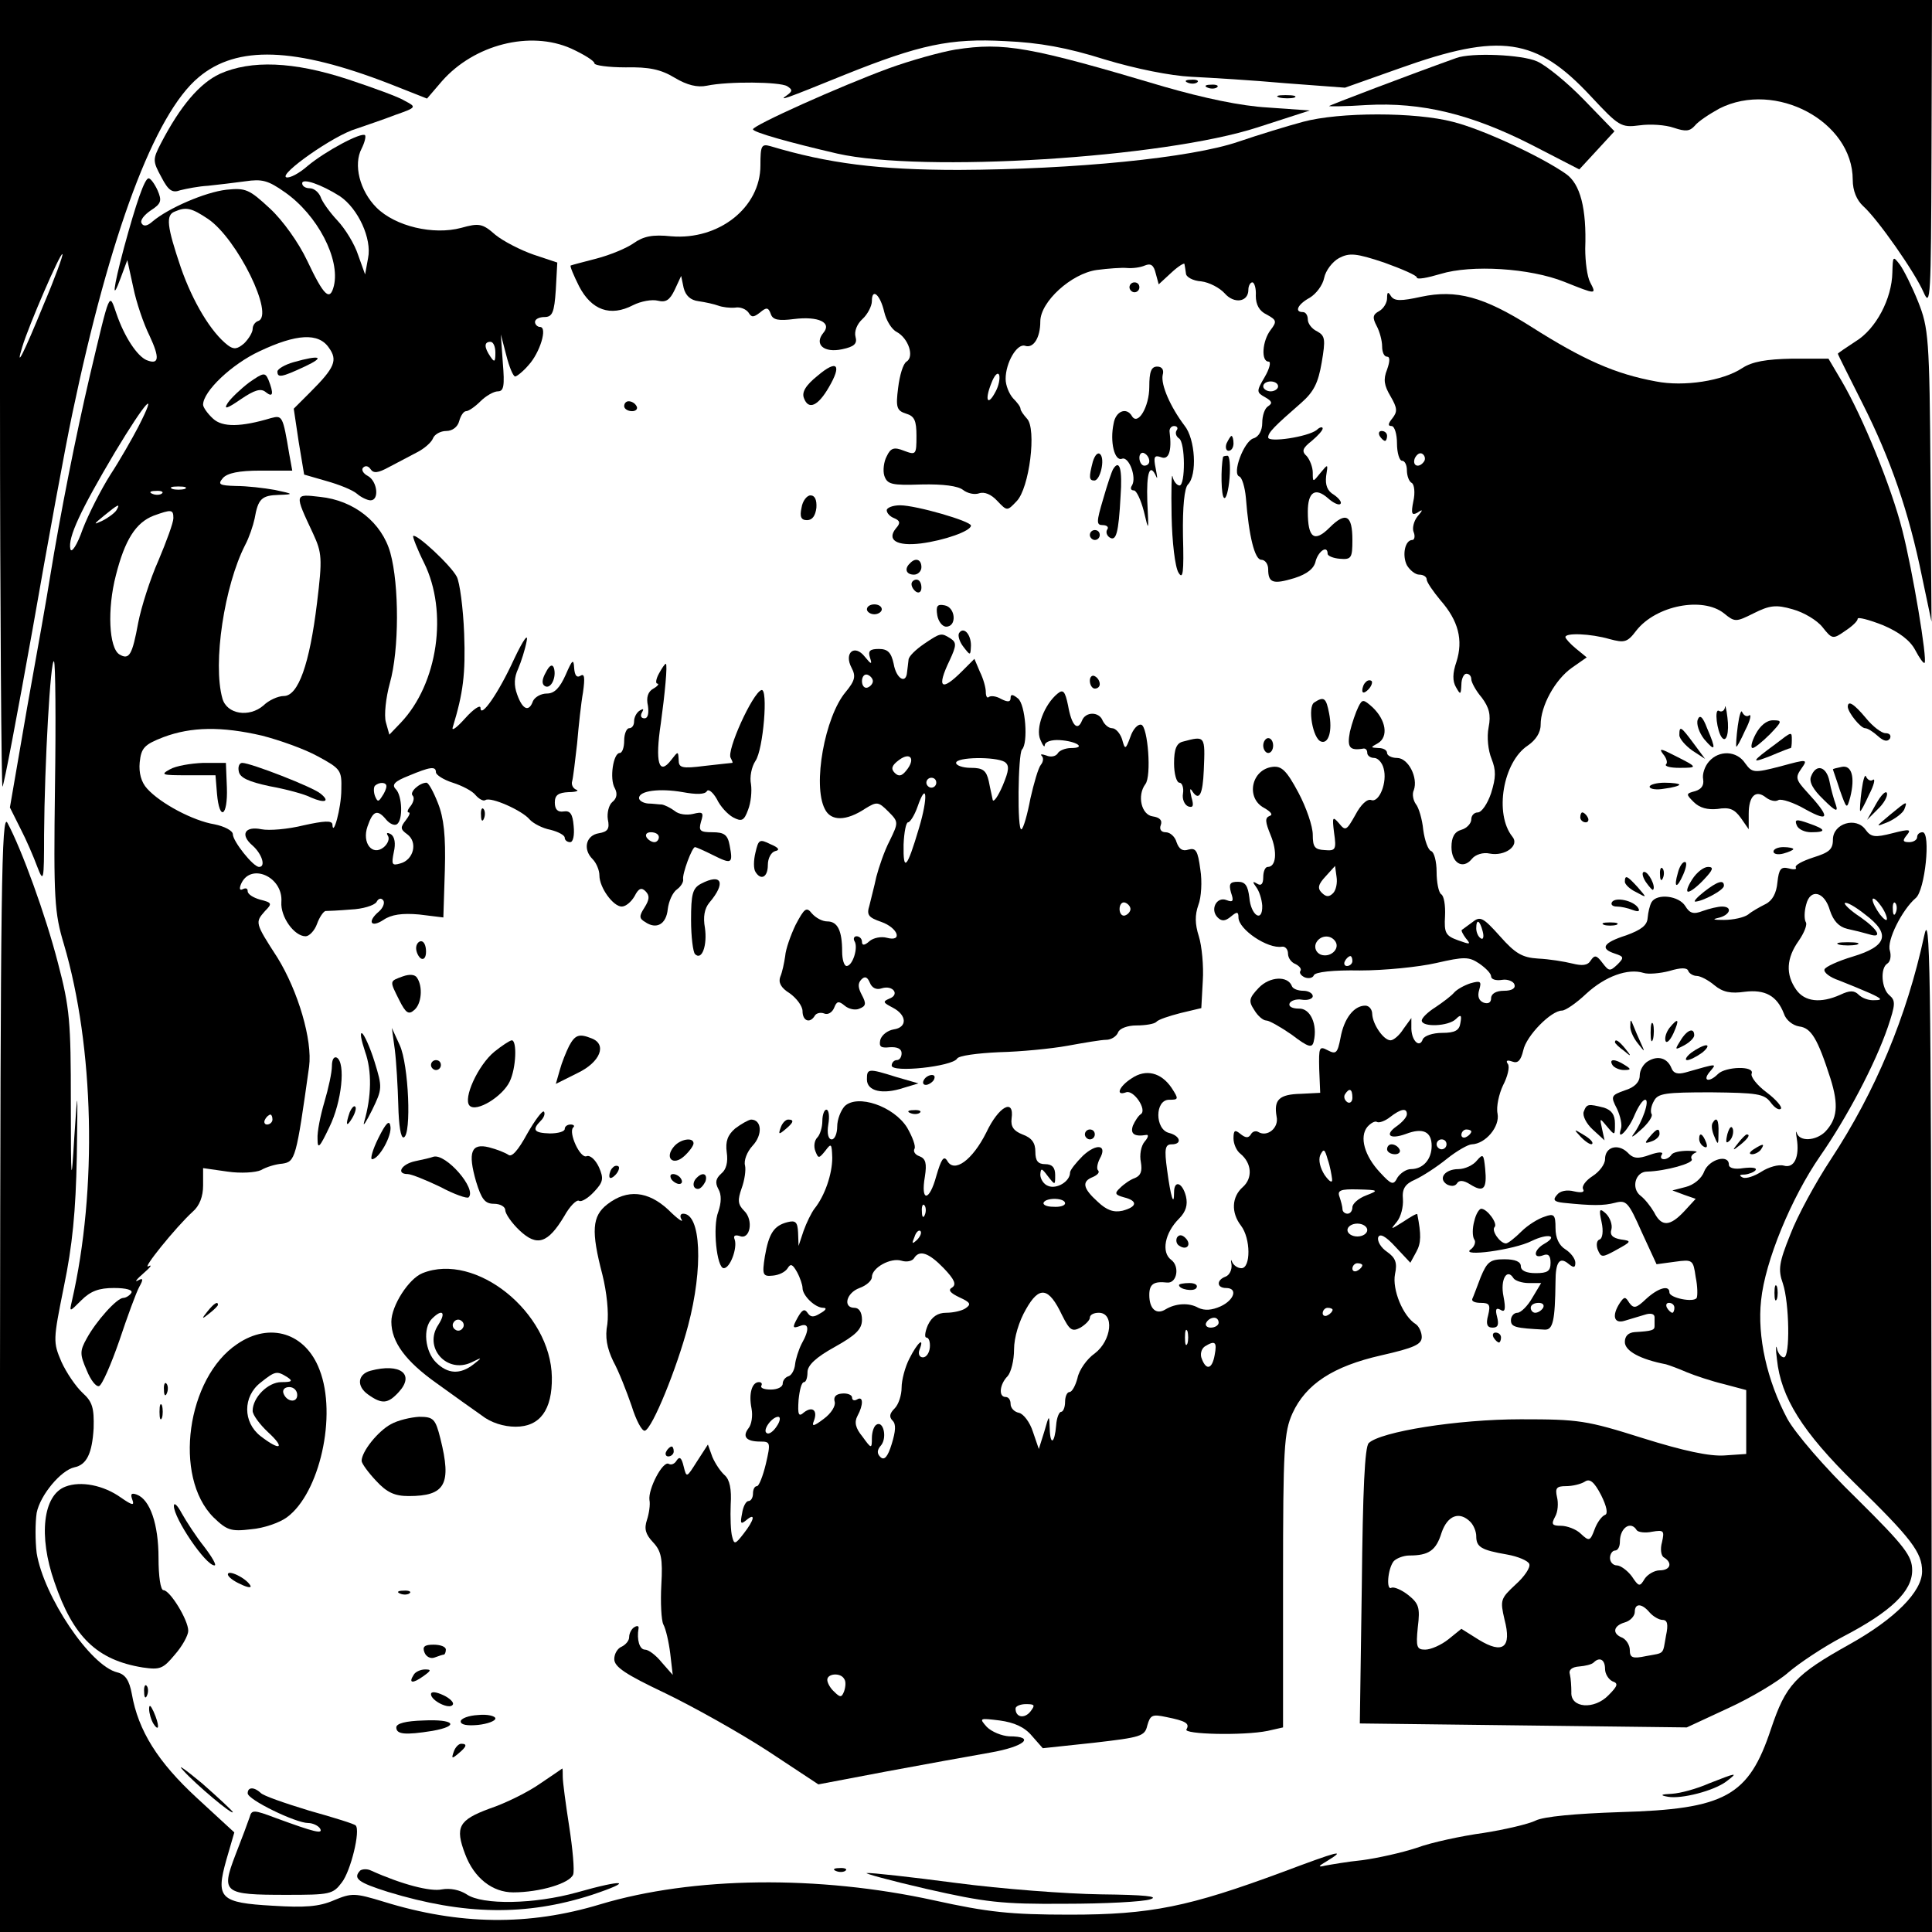 <?xml version="1.0" standalone="no"?>
<!DOCTYPE svg PUBLIC "-//W3C//DTD SVG 20010904//EN"
 "http://www.w3.org/TR/2001/REC-SVG-20010904/DTD/svg10.dtd">
<svg version="1.0" xmlns="http://www.w3.org/2000/svg"
 width="390pt" height="390pt" viewBox="0 0 390 390"
 preserveAspectRatio="xMidYMid meet">
<g transform="translate(0,390) scale(0.1,-0.1)"
fill="#000000" stroke="none">
<path d="M0 3103 c0 -438 3 -794 5 -791 3 3 30 146 61 319 30 172 66 368 80
434 76 363 166 605 255 679 77 65 194 61 385 -13 l76 -30 30 35 c65 74 178
103 261 66 26 -12 47 -25 47 -30 0 -4 28 -8 63 -8 47 1 71 -4 99 -21 25 -15
46 -20 65 -16 43 9 147 8 162 -1 11 -7 11 -10 0 -18 -19 -13 -7 -9 116 41 152
61 213 74 324 68 69 -3 125 -13 201 -37 63 -19 133 -33 175 -35 39 -2 124 -7
190 -13 l120 -9 110 39 c204 73 276 62 386 -56 57 -61 61 -64 99 -59 21 3 52
1 69 -5 24 -8 32 -7 42 4 7 9 30 24 50 35 113 57 269 -26 269 -144 0 -22 8
-41 21 -53 30 -27 104 -133 122 -174 14 -32 15 -11 16 278 l1 312 -1950 0
-1950 0 0 -797z m88 182 c-40 -98 -58 -134 -43 -85 13 43 77 191 81 187 2 -1
-15 -48 -38 -102z"/>
<path d="M1929 3800 c-30 -5 -91 -22 -135 -38 -98 -36 -274 -115 -274 -123 0
-6 75 -27 170 -49 172 -39 659 -9 849 53 l105 34 -85 6 c-54 3 -129 19 -209
42 -272 81 -323 90 -421 75z"/>
<path d="M2940 3783 c-98 -35 -255 -95 -257 -97 -2 -1 33 -1 76 2 110 6 210
-18 332 -80 l97 -50 36 39 35 38 -62 64 c-34 35 -76 69 -94 77 -31 14 -133 18
-163 7z"/>
<path d="M444 3751 c-41 -19 -80 -65 -119 -140 -17 -33 -17 -36 1 -69 14 -27
22 -32 38 -26 12 3 37 8 56 9 19 2 53 6 75 9 34 5 46 2 80 -22 66 -46 112
-135 99 -189 -8 -32 -20 -21 -54 51 -17 36 -49 81 -75 105 -42 39 -49 42 -88
38 -43 -5 -117 -37 -149 -64 -10 -9 -18 -11 -22 -4 -4 6 5 17 18 26 22 14 23
20 14 41 -6 13 -14 24 -18 24 -8 0 -25 -49 -50 -141 -22 -83 -25 -111 -6 -59
l13 35 12 -55 c6 -30 21 -74 33 -98 21 -45 19 -59 -6 -49 -19 8 -45 47 -61 94
-15 43 -12 50 -54 -127 -28 -120 -59 -276 -80 -405 -5 -33 -26 -151 -46 -262
l-35 -203 21 -42 c12 -23 27 -58 34 -77 13 -34 14 -30 14 64 1 144 13 356 20
350 3 -3 4 -118 2 -254 -3 -226 -1 -254 18 -317 61 -207 68 -495 16 -721 -5
-22 -5 -22 19 2 19 19 36 25 66 25 25 0 39 -4 35 -10 -3 -5 -11 -10 -16 -10
-13 0 -55 -47 -74 -82 -14 -25 -14 -32 0 -64 8 -20 19 -34 25 -32 6 2 24 43
41 92 16 48 34 97 40 108 9 16 8 19 -3 13 -7 -4 -2 3 12 15 14 12 18 18 10 14
-16 -9 55 79 89 110 14 12 21 31 21 53 l0 35 49 -7 c27 -4 57 -2 68 3 10 6 29
12 43 13 26 4 28 10 54 196 7 53 -22 152 -64 220 -46 71 -45 71 -25 94 15 15
14 17 -10 23 -14 4 -25 11 -25 17 0 6 -4 7 -10 4 -6 -3 -7 1 -4 9 18 46 86 17
82 -35 -2 -30 26 -69 49 -69 7 0 18 11 23 25 5 14 13 25 17 26 5 0 27 1 51 3
24 1 47 8 52 15 4 8 10 9 14 3 3 -5 -1 -15 -9 -22 -24 -20 -17 -34 9 -17 16
11 38 14 72 11 l49 -6 3 95 c2 70 -2 106 -14 136 -9 23 -19 41 -23 41 -14 0
-35 -19 -28 -26 4 -4 2 -13 -4 -21 -6 -7 -8 -13 -4 -13 4 0 1 -7 -6 -16 -11
-14 -11 -18 3 -28 22 -16 13 -52 -14 -59 -17 -5 -18 -2 -13 23 4 17 2 31 -6
36 -7 4 -10 3 -6 -3 4 -6 0 -16 -8 -23 -23 -19 -45 8 -33 42 11 32 20 35 38
13 7 -8 16 -12 21 -9 13 8 11 58 -2 71 -9 9 -2 16 26 27 43 18 55 20 55 7 0
-5 15 -15 34 -21 19 -6 40 -17 46 -25 7 -8 16 -13 20 -10 11 7 74 -21 89 -39
7 -8 26 -18 42 -21 16 -4 29 -11 29 -16 0 -5 5 -9 11 -9 6 0 9 14 7 33 -2 24
-7 31 -20 29 -12 -2 -18 4 -18 18 0 15 7 20 28 21 15 0 22 3 15 5 -7 3 -10 11
-8 17 2 7 6 41 10 76 3 35 8 82 12 104 4 29 3 38 -5 33 -8 -5 -12 1 -13 16 -1
19 -4 16 -17 -14 -12 -27 -23 -38 -38 -38 -12 0 -24 -7 -28 -15 -8 -23 -21
-18 -32 13 -7 19 -6 35 2 52 6 14 14 39 17 55 4 18 -6 5 -25 -35 -32 -70 -68
-121 -68 -99 0 7 -14 -2 -31 -21 -17 -19 -28 -27 -25 -18 21 69 26 107 23 189
-2 52 -9 104 -15 115 -12 23 -82 88 -88 82 -1 -2 8 -26 22 -54 49 -99 28 -244
-47 -323 l-23 -24 -7 25 c-4 14 0 50 8 79 19 67 19 198 1 263 -17 61 -73 106
-142 113 -52 6 -52 7 -14 -74 18 -39 19 -50 8 -140 -15 -124 -38 -188 -67
-188 -12 0 -31 -9 -41 -19 -29 -25 -74 -18 -83 14 -20 71 4 228 46 310 8 15
16 39 19 53 7 40 14 47 49 48 31 1 30 2 -8 10 -22 4 -57 8 -79 8 -33 1 -37 3
-26 16 9 10 32 15 76 15 l64 0 -6 33 c-13 78 -14 79 -37 73 -60 -18 -98 -19
-117 -1 -11 10 -20 23 -20 28 0 27 58 82 114 108 74 35 119 38 140 7 18 -25
12 -40 -37 -89 l-34 -34 10 -67 11 -66 45 -13 c25 -7 53 -18 62 -26 8 -7 21
-13 27 -13 18 0 14 38 -5 49 -10 5 -14 13 -10 17 5 5 11 3 15 -3 6 -9 15 -8
37 4 17 9 42 22 57 30 14 7 29 20 32 28 3 8 15 15 27 15 12 0 23 8 26 20 3 11
9 20 14 20 5 0 18 9 29 20 11 11 27 20 35 20 12 0 14 11 10 58 l-4 57 11 -42
c6 -24 14 -43 18 -43 3 0 16 10 27 23 23 25 39 77 23 77 -5 0 -10 5 -10 10 0
6 9 10 19 10 16 0 20 9 23 55 l3 55 -48 16 c-26 9 -61 27 -77 40 -26 23 -33
24 -69 14 -56 -15 -133 3 -171 41 -34 34 -47 87 -30 119 6 12 9 24 7 27 -7 7
-80 -32 -116 -62 -17 -15 -36 -25 -43 -23 -16 6 96 85 141 98 20 7 56 19 79
28 43 15 43 16 20 28 -12 8 -65 27 -116 44 -110 36 -195 39 -258 11z m242
-247 c37 -25 65 -86 57 -125 l-6 -33 -14 39 c-7 22 -26 53 -42 70 -15 16 -31
38 -34 48 -4 9 -13 17 -22 17 -8 0 -15 4 -15 10 0 11 38 -2 76 -26z m-266 -46
c59 -40 135 -195 101 -206 -6 -2 -11 -9 -11 -16 0 -7 -8 -20 -17 -29 -14 -12
-21 -13 -33 -4 -34 26 -71 88 -95 157 -28 83 -31 106 -12 113 23 10 34 7 67
-15z m580 -270 c0 -19 -2 -20 -10 -8 -13 19 -13 30 0 30 6 0 10 -10 10 -22z
m-721 -150 c-12 -23 -37 -67 -56 -96 -19 -30 -44 -79 -56 -110 -11 -32 -23
-50 -25 -40 -5 23 20 77 90 195 62 103 89 133 47 51z m94 -125 c-7 -2 -19 -2
-25 0 -7 3 -2 5 12 5 14 0 19 -2 13 -5z m-46 -9 c-3 -3 -12 -4 -19 -1 -8 3 -5
6 6 6 11 1 17 -2 13 -5z m-92 -34 c-3 -5 -16 -15 -28 -21 -19 -9 -19 -8 3 10
28 23 34 26 25 11z m115 -16 c0 -9 -14 -47 -30 -85 -17 -38 -35 -95 -41 -126
-12 -65 -18 -76 -38 -64 -21 13 -25 91 -7 160 18 71 40 106 76 120 36 13 40
13 40 -5z m179 -439 c35 -9 86 -27 113 -42 46 -25 48 -28 47 -67 0 -37 -17
-98 -18 -70 -1 8 -17 7 -58 -2 -32 -8 -70 -11 -85 -8 -34 7 -44 -11 -18 -33
19 -17 27 -43 13 -43 -12 0 -53 52 -53 66 0 7 -17 16 -37 20 -43 7 -109 42
-136 72 -12 13 -17 32 -15 53 3 29 9 36 48 51 56 21 117 22 199 3z m251 -102
c0 -5 -4 -14 -9 -21 -7 -11 -9 -11 -14 1 -3 8 -3 18 0 21 9 8 23 7 23 -1z
m-230 -673 c0 -5 -5 -10 -11 -10 -5 0 -7 5 -4 10 3 6 8 10 11 10 2 0 4 -4 4
-10z"/>
<path d="M343 2347 c-20 -11 -16 -12 35 -12 l57 0 3 -37 c5 -57 22 -46 20 12
l-2 50 -46 0 c-25 -1 -55 -6 -67 -13z"/>
<path d="M482 2343 c2 -13 20 -21 62 -30 33 -6 71 -16 84 -23 28 -12 39 -8 19
8 -15 13 -141 62 -158 62 -6 0 -9 -8 -7 -17z"/>
<path d="M2398 3733 c7 -3 16 -2 19 1 4 3 -2 6 -13 5 -11 0 -14 -3 -6 -6z"/>
<path d="M2438 3723 c7 -3 16 -2 19 1 4 3 -2 6 -13 5 -11 0 -14 -3 -6 -6z"/>
<path d="M2583 3703 c9 -2 23 -2 30 0 6 3 -1 5 -18 5 -16 0 -22 -2 -12 -5z"/>
<path d="M2630 3654 c-30 -8 -89 -26 -130 -40 -96 -33 -332 -56 -565 -57 -161
0 -263 13 -380 48 -18 5 -20 1 -20 -39 0 -85 -84 -151 -180 -143 -38 4 -56 0
-76 -14 -14 -10 -48 -24 -75 -31 -27 -7 -50 -13 -52 -14 -2 -1 6 -20 17 -42
25 -48 63 -62 109 -38 16 8 38 12 50 9 16 -4 24 1 34 22 l13 28 5 -24 c4 -16
14 -25 30 -27 14 -2 32 -6 40 -9 8 -3 23 -5 34 -4 10 2 22 -3 27 -10 6 -10 10
-10 23 0 13 11 17 11 22 -3 4 -12 16 -14 47 -10 49 6 77 -7 59 -28 -19 -23 1
-41 38 -33 24 5 31 11 27 25 -3 11 3 26 14 36 10 9 19 26 19 36 0 28 17 13 25
-22 4 -17 15 -35 25 -40 24 -13 36 -50 20 -60 -7 -4 -14 -28 -17 -53 -5 -39
-3 -46 16 -52 17 -5 21 -14 21 -45 0 -38 -1 -39 -25 -30 -20 8 -27 6 -35 -11
-6 -11 -8 -29 -5 -39 6 -18 15 -20 75 -18 44 1 74 -3 84 -11 9 -7 23 -10 32
-7 11 4 25 -2 37 -15 20 -21 20 -21 39 -1 26 26 41 147 21 167 -7 8 -13 16
-13 20 0 4 -7 13 -15 21 -8 9 -15 26 -15 39 0 33 23 72 39 67 17 -6 31 16 31
49 0 40 63 97 114 104 23 3 50 5 61 4 11 -1 27 1 36 5 12 5 18 1 22 -16 l6
-22 26 24 c14 13 26 20 26 17 1 -4 2 -13 3 -19 0 -7 14 -15 31 -16 16 -2 37
-13 47 -24 19 -22 48 -18 48 7 0 8 4 15 8 15 4 0 8 -12 7 -27 0 -18 7 -31 22
-38 20 -11 21 -14 8 -31 -17 -22 -20 -64 -4 -64 5 0 2 -14 -8 -31 -17 -29 -17
-31 1 -41 14 -8 15 -12 6 -18 -7 -4 -12 -19 -12 -34 0 -15 -7 -28 -18 -31 -19
-6 -44 -72 -28 -77 5 -2 11 -21 13 -43 6 -78 18 -125 31 -125 8 0 14 -9 14
-19 0 -28 10 -31 53 -18 25 8 40 19 43 35 6 20 24 32 24 14 0 -4 11 -9 25 -10
23 -2 25 2 25 38 0 50 -13 58 -46 25 -31 -31 -44 -21 -44 32 0 40 15 50 41 27
10 -9 22 -15 25 -11 3 3 -3 11 -13 18 -14 8 -18 20 -16 38 4 25 4 25 -11 7
-16 -20 -16 -20 -16 0 0 11 -6 26 -12 33 -11 10 -9 16 10 31 12 10 22 21 22
25 0 4 -6 3 -12 -3 -18 -14 -98 -26 -98 -15 0 10 12 22 67 70 25 22 34 40 41
81 8 47 7 54 -9 63 -11 5 -19 16 -19 24 0 8 -4 15 -10 15 -18 0 -10 16 14 29
13 8 26 25 29 40 3 15 17 33 30 40 21 11 34 10 91 -9 36 -13 66 -26 66 -30 0
-5 21 -1 48 7 62 19 180 12 250 -16 65 -26 65 -26 52 -1 -6 11 -10 42 -10 68
3 81 -10 131 -39 151 -50 35 -168 90 -228 105 -76 20 -229 20 -303 0z m-620
-544 c-16 -31 -23 -19 -9 16 6 16 13 24 16 17 2 -7 -1 -22 -7 -33z m570 10 c0
-5 -7 -10 -15 -10 -8 0 -15 5 -15 10 0 6 7 10 15 10 8 0 15 -4 15 -10z"/>
<path d="M3820 3350 c-1 -53 -33 -114 -74 -139 -20 -13 -36 -24 -36 -25 0 -2
23 -47 50 -101 56 -111 93 -217 120 -350 l19 -90 -2 295 c-2 279 -4 298 -25
351 -12 30 -29 64 -37 75 -14 18 -14 17 -15 -16z"/>
<path d="M2280 3320 c0 -5 5 -10 10 -10 6 0 10 5 10 10 0 6 -4 10 -10 10 -5 0
-10 -4 -10 -10z"/>
<path d="M2800 3298 c0 -9 -7 -21 -16 -26 -13 -7 -14 -13 -5 -30 6 -11 11 -30
11 -41 0 -12 4 -21 10 -21 6 0 6 -9 0 -26 -8 -20 -6 -32 7 -54 14 -24 14 -31
4 -44 -9 -11 -10 -16 -2 -16 6 0 11 -16 11 -35 0 -19 5 -35 10 -35 6 0 10 -9
10 -19 0 -11 4 -23 10 -26 5 -3 7 -20 3 -37 -5 -25 -3 -29 8 -23 12 8 12 6 0
-8 -7 -9 -11 -24 -7 -32 3 -8 1 -15 -3 -15 -15 0 -21 -31 -11 -51 6 -10 17
-19 25 -19 8 0 15 -4 15 -10 0 -5 13 -24 28 -42 36 -41 46 -80 32 -124 -8 -23
-8 -39 -1 -51 9 -16 10 -16 11 5 0 12 5 22 10 22 6 0 10 -5 10 -11 0 -6 9 -23
21 -37 15 -20 19 -35 14 -60 -4 -20 -1 -47 6 -64 9 -23 9 -37 -1 -69 -7 -21
-19 -39 -27 -39 -7 0 -13 -6 -13 -14 0 -8 -9 -18 -20 -21 -14 -4 -20 -15 -20
-35 0 -32 23 -46 41 -24 7 9 23 14 36 11 31 -6 61 16 46 34 -37 46 -19 151 31
184 16 11 26 26 26 42 0 38 29 91 63 115 l30 21 -22 18 c-11 9 -21 20 -21 23
0 9 51 7 89 -4 30 -8 36 -7 54 17 40 51 134 69 177 35 22 -18 24 -18 60 0 32
16 45 18 79 8 22 -6 49 -22 60 -36 19 -24 21 -25 45 -8 14 9 26 20 26 25 0 4
23 -2 51 -13 33 -14 55 -31 65 -50 9 -17 17 -28 19 -26 6 6 -24 186 -45 268
-22 87 -80 229 -123 302 l-26 44 -73 0 c-53 -1 -81 -6 -101 -19 -39 -26 -118
-38 -174 -27 -82 15 -146 43 -253 111 -95 60 -150 75 -221 60 -41 -9 -54 -9
-61 1 -6 10 -8 9 -8 -4z m75 -329 c-10 -15 -25 -10 -19 6 4 8 10 12 15 9 5 -3
7 -10 4 -15z"/>
<path d="M593 3169 c-18 -5 -33 -14 -33 -19 0 -13 8 -12 55 10 43 20 31 24
-22 9z"/>
<path d="M1651 3142 c-25 -20 -33 -34 -28 -46 9 -24 28 -16 50 22 27 46 17 57
-22 24z"/>
<path d="M2320 3119 c0 -40 -23 -79 -35 -59 -11 19 -33 10 -37 -15 -8 -37 2
-77 17 -71 14 5 30 -38 20 -54 -4 -6 -2 -10 4 -10 5 0 14 -19 20 -42 10 -42
10 -42 7 20 -2 58 5 79 18 50 3 -7 2 0 -1 16 -5 24 -3 28 11 23 15 -6 22 12
17 51 -1 6 3 12 9 12 6 0 9 -4 5 -9 -3 -5 -1 -12 5 -16 13 -8 13 -95 1 -95 -5
0 -12 8 -14 18 -2 9 -3 -26 -2 -79 1 -53 7 -104 14 -115 9 -15 11 0 9 74 -1
60 3 97 10 104 19 19 15 92 -7 119 -28 37 -48 82 -44 102 3 10 -1 17 -11 17
-12 0 -16 -10 -16 -41z m0 -150 c0 -5 -4 -9 -10 -9 -5 0 -10 7 -10 16 0 8 5
12 10 9 6 -3 10 -10 10 -16z"/>
<path d="M503 3128 c-17 -13 -36 -31 -43 -41 -9 -14 -3 -13 26 7 28 19 41 23
51 14 14 -11 16 -3 5 25 -7 16 -10 15 -39 -5z"/>
<path d="M1260 3080 c0 -5 7 -10 16 -10 8 0 12 5 9 10 -3 6 -10 10 -16 10 -5
0 -9 -4 -9 -10z"/>
<path d="M2785 3020 c3 -5 8 -10 11 -10 2 0 4 5 4 10 0 6 -5 10 -11 10 -5 0
-7 -4 -4 -10z"/>
<path d="M2476 3005 c-3 -8 -1 -15 4 -15 6 0 10 7 10 15 0 8 -2 15 -4 15 -2 0
-6 -7 -10 -15z"/>
<path d="M2206 2968 c-8 -31 -8 -38 3 -38 12 0 22 43 12 53 -5 5 -11 -2 -15
-15z"/>
<path d="M2469 2978 c-5 -23 -4 -80 2 -83 4 -3 9 15 11 40 2 25 0 45 -4 45 -5
0 -8 -1 -9 -2z"/>
<path d="M2247 2953 c-3 -5 -12 -32 -20 -60 -14 -47 -14 -53 -1 -53 8 0 13 -4
9 -9 -3 -5 -1 -12 5 -16 13 -8 18 8 22 83 4 55 -2 76 -15 55z"/>
<path d="M1618 2875 c-4 -18 -1 -25 11 -25 11 0 17 9 19 25 1 16 -3 25 -12 25
-7 0 -16 -11 -18 -25z"/>
<path d="M1790 2870 c0 -6 7 -13 15 -16 12 -5 13 -10 4 -20 -20 -24 1 -37 50
-31 47 6 101 25 101 36 0 9 -111 41 -143 41 -15 0 -27 -5 -27 -10z"/>
<path d="M2200 2820 c0 -5 5 -10 10 -10 6 0 10 5 10 10 0 6 -4 10 -10 10 -5 0
-10 -4 -10 -10z"/>
<path d="M1837 2763 c-12 -11 -8 -23 8 -23 8 0 15 7 15 15 0 16 -12 20 -23 8z"/>
<path d="M1840 2721 c0 -6 5 -13 10 -16 6 -3 10 1 10 9 0 9 -4 16 -10 16 -5 0
-10 -4 -10 -9z"/>
<path d="M1750 2670 c0 -5 7 -10 15 -10 8 0 15 5 15 10 0 6 -7 10 -15 10 -8 0
-15 -4 -15 -10z"/>
<path d="M1892 2658 c2 -12 10 -23 18 -23 22 0 19 39 -3 43 -15 3 -18 -1 -15
-20z"/>
<path d="M1936 2622 c-3 -5 1 -18 9 -28 14 -18 14 -18 15 3 0 23 -15 39 -24
25z"/>
<path d="M1865 2600 c-16 -11 -31 -25 -31 -32 -1 -7 -2 -19 -3 -25 -2 -25 -22
-13 -27 17 -5 23 -12 30 -30 30 -18 0 -22 -4 -18 -17 5 -15 3 -15 -10 1 -21
27 -43 8 -27 -22 9 -17 7 -26 -12 -49 -42 -50 -67 -188 -42 -236 12 -25 43
-25 82 1 23 14 26 14 46 -6 21 -21 21 -22 3 -59 -11 -21 -22 -54 -27 -73 -4
-19 -11 -45 -14 -58 -6 -19 -2 -24 24 -33 34 -12 44 -41 11 -32 -11 3 -27 0
-35 -7 -10 -9 -15 -9 -15 -1 0 6 -5 11 -11 11 -5 0 -7 -5 -4 -10 8 -13 -4 -50
-16 -50 -5 0 -9 13 -9 29 0 42 -9 61 -30 61 -10 0 -23 7 -31 16 -11 14 -15 11
-33 -23 -10 -21 -20 -49 -21 -63 -2 -14 -6 -33 -10 -42 -4 -11 1 -22 19 -33
14 -10 26 -26 26 -36 0 -20 15 -26 25 -9 3 5 12 7 19 4 7 -3 16 2 20 12 5 13
9 14 21 4 8 -7 22 -10 30 -6 13 5 14 10 5 27 -8 15 -9 24 -1 32 7 7 12 5 17
-7 4 -10 13 -15 24 -11 23 7 37 -13 15 -21 -14 -6 -12 -8 7 -18 29 -15 30 -40
2 -44 -12 -2 -24 -11 -27 -21 -3 -14 1 -17 19 -15 15 1 24 -3 24 -12 0 -8 -4
-14 -10 -14 -5 0 -10 -5 -10 -11 0 -15 122 -2 132 14 3 6 41 11 85 13 43 1
105 7 138 13 33 6 68 12 78 12 10 0 21 7 24 15 3 8 19 14 37 14 18 0 36 3 40
7 4 5 26 12 49 18 l42 10 3 55 c2 30 -2 71 -8 90 -8 25 -8 43 -1 63 6 15 8 48
4 72 -5 38 -9 44 -24 40 -12 -4 -19 1 -24 15 -3 11 -13 20 -22 20 -9 0 -13 6
-10 14 4 10 -2 16 -16 18 -23 3 -32 42 -15 65 13 16 5 116 -8 120 -7 2 -17 -9
-22 -24 -10 -27 -11 -27 -17 -5 -4 12 -13 22 -20 22 -7 0 -15 7 -19 15 -7 19
-35 19 -42 0 -9 -22 -21 -9 -28 31 -6 29 -10 33 -21 24 -27 -22 -45 -70 -35
-93 5 -12 9 -17 9 -11 1 7 14 11 30 10 34 -2 55 -16 23 -16 -11 0 -24 -5 -27
-11 -4 -6 -14 -8 -23 -4 -9 3 -13 3 -9 -1 4 -4 3 -12 -2 -18 -5 -6 -14 -37
-21 -68 -6 -32 -14 -60 -18 -62 -9 -5 -7 152 1 161 13 13 7 91 -8 103 -11 9
-15 9 -15 1 0 -8 -5 -9 -19 -2 -10 6 -21 7 -25 4 -3 -3 -6 1 -6 10 0 9 -5 27
-12 41 l-11 26 -25 -25 c-42 -42 -52 -34 -25 22 14 30 14 36 2 44 -19 12 -20
12 -54 -11z m-103 -75 c0 -5 -5 -11 -11 -13 -6 -2 -11 4 -11 13 0 9 5 15 11
13 6 -2 11 -8 11 -13z m67 -181 c-9 -11 -15 -12 -23 -4 -8 8 -6 15 9 26 23 17
34 2 14 -22z m199 18 c10 -7 9 -17 -4 -48 -9 -21 -18 -34 -20 -29 -1 6 -5 22
-8 38 -5 22 -12 27 -36 27 -17 0 -30 5 -30 10 0 12 79 13 98 2z m-138 -42 c0
-5 -4 -10 -10 -10 -5 0 -10 5 -10 10 0 6 5 10 10 10 6 0 10 -4 10 -10z m-35
-92 c-24 -81 -32 -90 -31 -33 1 25 5 45 9 45 4 0 13 14 19 31 19 55 22 20 3
-43z m427 -163 c0 -5 -5 -11 -11 -13 -6 -2 -11 4 -11 13 0 9 5 15 11 13 6 -2
11 -8 11 -13z"/>
<path d="M1102 2543 c-8 -14 -9 -24 -2 -28 12 -7 24 18 18 37 -3 8 -9 5 -16
-9z"/>
<path d="M1330 2540 c-6 -11 -7 -20 -3 -20 4 0 1 -5 -8 -10 -11 -6 -15 -18
-11 -35 2 -15 0 -25 -7 -25 -7 0 -9 5 -5 12 4 7 3 8 -4 4 -7 -4 -12 -14 -12
-22 0 -8 -4 -14 -10 -14 -5 0 -10 -11 -10 -25 0 -14 -4 -25 -9 -25 -13 0 -21
-52 -10 -71 6 -11 4 -21 -5 -28 -7 -6 -11 -22 -9 -35 4 -19 0 -25 -18 -28 -26
-4 -33 -32 -13 -52 8 -8 14 -23 14 -33 0 -25 28 -63 45 -63 8 0 19 9 26 21 8
16 14 18 22 10 9 -9 8 -17 -2 -33 -11 -17 -11 -22 1 -29 23 -16 43 -5 46 26 2
16 10 34 19 40 8 6 13 15 12 20 -2 11 18 65 24 65 2 0 18 -7 36 -16 38 -19 41
-18 34 19 -4 22 -11 27 -35 27 -25 0 -28 3 -23 21 6 19 4 21 -16 16 -13 -3
-29 -1 -37 6 -8 6 -20 12 -26 13 -6 0 -19 2 -28 2 -10 1 -18 6 -18 11 0 15 42
20 88 12 27 -5 45 -5 49 2 3 5 12 -2 20 -16 7 -15 22 -31 33 -37 17 -9 22 -7
30 15 6 15 8 38 6 52 -3 14 1 35 9 47 16 23 26 148 12 143 -18 -6 -71 -123
-62 -137 3 -6 5 -10 3 -10 -2 0 -27 -3 -55 -6 -47 -6 -53 -4 -53 12 -1 18 -1
18 -15 0 -25 -33 -33 -5 -21 74 8 58 14 120 10 120 -2 0 -8 -9 -14 -20z m0
-330 c0 -5 -4 -10 -9 -10 -6 0 -13 5 -16 10 -3 6 1 10 9 10 9 0 16 -4 16 -10z"/>
<path d="M2200 2526 c0 -9 5 -16 10 -16 6 0 10 4 10 9 0 6 -4 13 -10 16 -5 3
-10 -1 -10 -9z"/>
<path d="M2757 2523 c-4 -3 -7 -11 -7 -17 0 -6 5 -5 12 2 6 6 9 14 7 17 -3 3
-9 2 -12 -2z"/>
<path d="M2653 2482 c-14 -9 -3 -74 14 -79 15 -5 23 22 16 57 -6 31 -10 35
-30 22z"/>
<path d="M2742 2473 c-5 -10 -13 -33 -17 -50 -6 -32 -1 -39 28 -34 4 0 7 -3 7
-9 0 -5 6 -10 14 -10 7 0 16 -9 19 -21 8 -28 -9 -70 -25 -64 -8 3 -21 -9 -32
-30 -18 -32 -20 -33 -33 -17 -13 15 -14 13 -10 -19 5 -34 3 -37 -19 -35 -20 1
-24 6 -24 31 0 17 -13 55 -29 85 -24 45 -34 54 -52 52 -43 -5 -55 -63 -17 -83
14 -8 18 -14 11 -16 -10 -4 -9 -12 2 -39 14 -34 11 -64 -6 -64 -5 0 -9 -9 -9
-21 0 -13 -4 -18 -12 -13 -10 6 -10 4 -2 -7 6 -8 11 -24 12 -37 1 -36 -23 -20
-26 16 -3 24 -8 32 -23 32 -16 0 -19 -4 -14 -22 6 -17 4 -20 -9 -15 -20 8 -34
-19 -18 -35 8 -8 15 -8 27 2 12 10 15 10 15 -2 0 -24 59 -64 88 -59 6 1 12 -5
12 -14 0 -9 7 -18 15 -21 8 -4 13 -10 10 -14 -3 -4 2 -10 9 -13 8 -3 16 -1 18
4 2 7 40 11 93 10 50 0 119 7 154 15 57 13 66 13 87 -1 13 -9 24 -20 24 -26 0
-6 10 -9 22 -7 11 2 23 -3 25 -9 3 -8 -5 -13 -21 -13 -16 0 -26 -6 -26 -15 0
-9 -6 -12 -15 -9 -10 4 -13 13 -9 26 5 17 3 19 -18 13 -12 -4 -27 -12 -33 -19
-5 -6 -22 -19 -37 -29 -16 -10 -28 -22 -28 -27 0 -14 54 -12 69 3 10 10 12 8
9 -8 -2 -15 -11 -20 -37 -20 -19 0 -36 -6 -39 -13 -6 -18 -22 -4 -23 21 l0 22
-16 -22 c-8 -13 -20 -23 -26 -23 -14 0 -36 32 -37 53 0 9 -6 17 -14 17 -23 0
-43 -26 -50 -65 -6 -31 -9 -34 -26 -25 -17 9 -18 6 -17 -38 l2 -48 -39 -2
c-44 -1 -55 -12 -49 -46 5 -23 -19 -42 -37 -31 -5 3 -12 1 -15 -5 -5 -8 -11
-7 -21 1 -11 9 -14 8 -14 -9 0 -11 6 -25 14 -31 23 -19 25 -49 5 -67 -23 -20
-24 -52 -4 -78 20 -26 20 -86 1 -86 -8 0 -16 6 -19 13 -2 6 -3 4 -1 -6 1 -10
-4 -21 -12 -24 -19 -7 -18 -23 1 -23 24 0 17 -24 -11 -37 -18 -8 -32 -9 -45
-3 -19 11 -46 9 -66 -3 -19 -12 -33 1 -33 29 0 22 9 28 36 25 20 -2 26 33 8
46 -20 15 -13 54 16 83 14 14 18 28 14 45 -7 28 -24 34 -24 8 0 -31 -7 -8 -14
45 -6 43 -4 52 9 52 22 0 18 17 -5 23 -29 7 -29 67 0 67 19 0 20 1 5 24 -21
31 -52 39 -81 19 -25 -16 -33 -36 -11 -28 15 6 43 -35 30 -44 -5 -3 -12 -14
-16 -23 -6 -17 3 -23 27 -19 5 1 4 -5 -3 -13 -8 -9 -11 -28 -8 -42 3 -18 0
-27 -12 -32 -9 -3 -22 -12 -30 -20 -12 -11 -10 -14 8 -19 28 -7 27 -19 -3 -27
-18 -4 -32 1 -50 18 -30 27 -33 41 -10 50 9 4 14 9 11 13 -4 3 -2 14 3 24 16
28 -6 32 -34 6 -14 -14 -26 -29 -26 -34 0 -18 -27 -34 -44 -27 -9 3 -16 14
-16 23 1 14 3 13 15 -3 15 -19 15 -19 15 2 0 15 -6 22 -20 22 -15 0 -20 7 -20
25 0 18 -7 28 -26 35 -18 7 -24 16 -22 32 6 42 -26 25 -51 -28 -28 -56 -65
-83 -79 -57 -7 11 -12 3 -22 -31 -14 -52 -32 -53 -23 -1 4 26 2 36 -11 41 -9
3 -13 10 -10 15 3 5 -4 24 -15 43 -27 43 -100 68 -126 43 -8 -9 -15 -27 -15
-41 0 -14 -5 -26 -11 -26 -7 0 -10 12 -7 30 3 17 1 30 -4 30 -4 0 -8 -10 -8
-23 0 -13 -5 -28 -10 -33 -6 -6 -8 -18 -4 -28 6 -15 7 -15 20 1 12 16 13 15
14 -14 0 -33 -15 -77 -36 -103 -6 -8 -16 -28 -22 -45 l-10 -30 -1 27 c-1 21
-5 25 -21 21 -28 -7 -38 -23 -46 -69 -6 -38 -4 -41 16 -39 12 1 25 7 30 15 6
10 10 8 19 -8 6 -11 11 -26 11 -32 0 -15 25 -40 42 -40 8 0 5 -5 -6 -11 -14
-9 -20 -8 -26 1 -6 9 -11 6 -20 -10 -11 -20 -10 -22 4 -17 19 8 21 -6 4 -36
-6 -12 -12 -31 -13 -41 -1 -11 -7 -22 -13 -24 -7 -2 -12 -9 -12 -15 0 -7 -11
-12 -24 -12 -13 0 -22 3 -19 8 2 4 0 7 -5 7 -14 0 -21 -23 -15 -53 3 -15 0
-33 -6 -40 -13 -17 -5 -27 24 -27 20 0 21 -2 11 -45 -6 -25 -14 -45 -18 -45
-5 0 -8 -7 -8 -15 0 -8 -4 -15 -9 -15 -5 0 -11 -11 -13 -25 -4 -20 -3 -23 8
-14 20 17 17 1 -5 -27 -17 -22 -19 -22 -23 -6 -3 10 -4 40 -3 65 2 31 -2 50
-12 59 -8 7 -19 23 -25 37 l-9 25 -22 -34 c-21 -33 -21 -34 -27 -10 -4 17 -8
21 -14 12 -4 -7 -11 -10 -16 -7 -12 7 -42 -51 -39 -73 2 -9 -1 -28 -5 -40 -6
-18 -3 -29 12 -45 17 -18 20 -33 17 -86 -2 -36 0 -72 4 -80 5 -9 11 -35 14
-59 l5 -43 -22 25 c-12 15 -27 26 -34 26 -11 0 -17 20 -13 43 1 5 -3 6 -9 2
-5 -3 -10 -12 -10 -20 0 -7 -7 -15 -15 -19 -8 -3 -15 -14 -15 -25 0 -16 23
-31 103 -69 56 -27 149 -79 206 -116 l103 -68 137 26 c75 14 169 31 209 38 70
12 94 33 39 33 -15 1 -35 9 -45 19 -16 18 -15 18 26 13 29 -4 50 -13 65 -31
l22 -25 103 11 c95 11 103 13 108 35 6 21 10 23 38 17 40 -8 48 -13 41 -25 -7
-10 115 -13 164 -3 l31 7 0 296 c0 269 2 300 19 338 27 59 82 95 179 117 66
15 82 22 82 37 0 10 -6 22 -12 26 -26 16 -48 70 -42 101 5 23 1 33 -16 45 -12
8 -20 21 -18 29 3 9 15 3 35 -19 l30 -32 12 22 c10 18 10 35 2 76 -1 2 -13 -5
-28 -15 -27 -17 -27 -17 -13 0 8 10 13 30 12 45 -2 21 4 31 25 40 15 7 43 25
64 42 20 16 43 29 50 29 28 1 57 36 52 62 -3 14 3 40 11 57 9 17 14 37 10 43
-5 7 -2 9 9 5 11 -4 17 2 22 23 6 29 56 80 78 80 7 0 29 15 49 34 38 35 84 52
116 42 9 -3 33 -1 52 4 23 7 36 7 38 0 2 -5 10 -10 17 -10 7 0 23 -8 36 -19
17 -14 33 -17 61 -13 41 5 65 -8 79 -44 4 -13 18 -24 31 -26 24 -3 37 -24 63
-105 17 -54 14 -82 -11 -108 -19 -18 -51 -20 -57 -2 -2 6 -2 1 0 -11 6 -37 -5
-61 -26 -55 -11 3 -31 -3 -45 -12 -14 -9 -31 -15 -38 -12 -8 4 -7 6 4 6 9 1
19 5 22 9 3 5 -8 6 -25 4 -17 -3 -29 0 -29 7 0 22 -40 11 -50 -14 -5 -14 -21
-27 -37 -31 l-27 -7 24 -9 23 -8 -23 -25 c-29 -31 -46 -32 -61 -2 -7 12 -19
27 -27 33 -20 15 -11 49 13 49 37 1 95 17 90 25 -3 5 1 10 7 13 7 2 1 4 -15 4
-15 0 -30 -3 -33 -8 -3 -5 -10 -9 -15 -9 -6 0 -8 4 -4 10 3 5 -7 5 -24 -1 -25
-9 -34 -8 -46 5 -19 18 -45 11 -45 -14 0 -10 -11 -25 -25 -34 -14 -9 -23 -21
-19 -27 3 -6 -4 -7 -18 -4 -15 4 -29 1 -35 -7 -9 -10 -6 -14 13 -16 58 -6 81
-6 104 0 23 6 27 2 54 -59 l30 -65 37 5 c36 5 37 4 42 -31 4 -19 4 -38 2 -42
-6 -10 -55 0 -55 11 0 16 -23 9 -47 -13 -20 -19 -25 -20 -34 -8 -8 13 -10 13
-19 0 -17 -26 -12 -43 10 -36 11 3 29 9 40 12 12 4 20 2 20 -5 0 -6 0 -14 0
-18 0 -8 -5 -10 -40 -12 -13 -1 -20 -8 -20 -20 0 -18 31 -35 83 -45 7 -2 26
-9 42 -16 17 -7 50 -18 75 -24 l45 -12 0 -65 0 -64 -44 -3 c-30 -2 -82 9 -165
35 -114 36 -129 38 -246 38 -128 0 -283 -25 -307 -48 -8 -8 -12 -94 -14 -289
l-4 -277 330 -4 330 -4 84 39 c46 21 101 54 121 72 21 18 70 51 110 72 98 51
140 92 140 134 0 29 -14 48 -112 145 -66 64 -124 132 -140 161 -41 77 -61 166
-53 239 8 79 61 207 119 291 53 76 111 185 137 261 15 45 16 53 3 64 -16 13
-19 55 -4 64 6 4 8 15 5 26 -7 20 25 83 52 106 19 15 31 133 14 133 -6 0 -11
-4 -11 -10 0 -5 -7 -10 -16 -10 -13 0 -14 3 -5 14 10 12 6 13 -29 4 -35 -9
-43 -8 -54 7 -19 27 -66 13 -66 -20 0 -20 -8 -26 -40 -36 -21 -7 -37 -15 -35
-20 3 -4 -4 -5 -14 -2 -16 4 -20 -1 -23 -28 -2 -22 -10 -37 -24 -44 -12 -6
-28 -15 -35 -21 -8 -6 -30 -11 -49 -11 -20 0 -25 1 -12 4 24 5 31 23 8 23 -8
0 -25 -4 -39 -9 -18 -7 -26 -5 -35 10 -13 21 -57 26 -68 8 -4 -7 -7 -21 -8
-32 -1 -15 -13 -24 -43 -35 -47 -15 -54 -27 -23 -37 18 -6 19 -8 5 -22 -15
-14 -17 -14 -30 3 -12 16 -16 17 -24 5 -6 -10 -17 -11 -37 -6 -16 4 -47 9 -69
10 -32 2 -46 10 -77 45 -34 38 -40 41 -55 29 -10 -7 -20 -15 -22 -16 -2 -1 2
-9 8 -17 11 -13 9 -13 -16 -4 -25 9 -28 15 -26 49 1 21 -2 41 -8 44 -5 4 -9
24 -9 45 0 21 -5 40 -11 42 -6 2 -13 21 -16 43 -2 21 -9 45 -15 52 -5 7 -8 20
-4 28 9 25 -11 65 -34 65 -11 0 -20 5 -20 10 0 6 -8 10 -17 10 -17 1 -17 1 -1
10 21 13 16 46 -11 72 -19 17 -21 17 -29 1z m-51 -376 c-8 -8 -14 -8 -23 1 -9
9 -7 17 8 33 l19 21 3 -22 c2 -12 -1 -27 -7 -33z m1003 -35 c7 -21 18 -33 35
-37 14 -3 34 -8 44 -11 28 -9 19 9 -18 35 -20 13 -33 26 -31 28 3 3 21 -7 41
-23 52 -39 45 -64 -25 -85 -30 -9 -56 -21 -57 -26 -2 -6 11 -16 29 -22 18 -7
47 -19 63 -26 24 -11 26 -14 9 -14 -11 -1 -25 4 -32 11 -9 9 -18 9 -37 0 -40
-18 -72 -14 -89 10 -22 31 -20 64 5 99 11 16 18 33 14 38 -3 6 -3 21 1 35 8
33 37 27 48 -12z m115 -17 c0 -5 -6 -1 -14 9 -8 11 -15 24 -15 30 0 5 7 1 15
-10 8 -10 14 -23 14 -29z m18 13 c-3 -8 -6 -5 -6 6 -1 11 2 17 5 13 3 -3 4
-12 1 -19z m-834 -38 c3 -11 1 -18 -4 -14 -5 3 -9 12 -9 20 0 20 7 17 13 -6z
m-297 -21 c9 -15 -11 -33 -30 -26 -9 4 -13 13 -10 22 7 17 30 20 40 4z m34
-39 c0 -5 -5 -10 -11 -10 -5 0 -7 5 -4 10 3 6 8 10 11 10 2 0 4 -4 4 -10z m0
-276 c0 -8 -5 -12 -10 -9 -6 4 -8 11 -5 16 9 14 15 11 15 -7z m110 -33 c0 -6
-9 -16 -20 -24 -26 -18 -15 -28 18 -16 34 13 52 5 52 -24 0 -27 -17 -47 -42
-47 -9 0 -21 -8 -27 -17 -8 -16 -12 -15 -35 10 -32 34 -42 72 -26 92 7 8 16
13 20 10 4 -2 16 2 26 10 22 17 34 19 34 6z m130 -35 c0 -3 -4 -8 -10 -11 -5
-3 -10 -1 -10 4 0 6 5 11 10 11 6 0 10 -2 10 -4z m-50 -26 c0 -5 -4 -10 -10
-10 -5 0 -10 5 -10 10 0 6 5 10 10 10 6 0 10 -4 10 -10z m-231 -70 c1 -9 -5
-6 -15 8 -9 14 -13 30 -9 40 7 14 9 13 15 -8 5 -14 8 -32 9 -40z m69 -33 c-16
-6 -28 -17 -28 -24 0 -7 -4 -13 -10 -13 -5 0 -10 4 -10 9 0 5 -3 16 -6 25 -5
13 2 16 37 15 42 -1 43 -2 17 -12z m-608 -16 c0 -5 -11 -8 -24 -7 -13 0 -22 4
-19 9 6 10 43 9 43 -2z m-283 -23 c-3 -8 -6 -5 -6 6 -1 11 2 17 5 13 3 -3 4
-12 1 -19z m893 -31 c0 -7 -9 -13 -20 -13 -11 0 -20 6 -20 13 0 7 9 13 20 13
11 0 20 -6 20 -13z m-909 -20 c-10 -9 -11 -8 -5 6 3 10 9 15 12 12 3 -3 0 -11
-7 -18z m54 -57 c22 -23 26 -33 17 -39 -9 -5 -4 -11 15 -20 22 -10 24 -14 12
-22 -7 -5 -25 -9 -39 -9 -17 0 -29 -8 -37 -25 -6 -14 -7 -25 -3 -25 5 0 8 -9
7 -20 -1 -11 -7 -20 -14 -20 -7 0 -10 7 -7 15 11 28 -4 15 -20 -17 -9 -17 -16
-44 -16 -59 0 -15 -6 -34 -14 -42 -10 -10 -12 -17 -4 -25 7 -7 6 -21 -2 -47
-8 -26 -15 -34 -23 -26 -7 7 -7 14 2 24 12 16 4 50 -10 41 -5 -3 -9 -15 -9
-27 0 -22 -1 -22 -19 3 -14 17 -17 29 -10 42 12 22 12 41 -1 33 -5 -3 -10 -2
-10 4 0 5 -9 9 -20 8 -13 -1 -18 -7 -15 -17 2 -8 -7 -23 -22 -34 -21 -16 -25
-16 -20 -4 8 21 -3 30 -20 17 -11 -10 -13 -5 -11 25 2 20 6 36 11 36 4 0 7 9
7 20 0 14 17 30 55 51 43 24 55 36 55 55 0 15 -6 24 -15 24 -24 0 -17 30 10
40 14 5 25 15 25 22 0 19 38 40 60 33 10 -3 21 -1 25 5 11 18 30 11 60 -20z
m845 6 c0 -3 -4 -8 -10 -11 -5 -3 -10 -1 -10 4 0 6 5 11 10 11 6 0 10 -2 10
-4z m-606 -101 c15 -30 20 -34 37 -25 10 6 19 15 19 20 0 6 8 10 18 10 32 0
26 -56 -8 -82 -16 -11 -32 -34 -35 -50 -4 -15 -11 -28 -16 -28 -5 0 -9 -9 -9
-20 0 -11 -4 -20 -8 -20 -4 0 -9 -12 -10 -27 -3 -37 -12 -42 -13 -7 -1 29 -1
29 -11 -6 l-11 -35 -12 35 c-6 19 -19 36 -28 38 -10 2 -17 10 -17 18 0 8 -4
14 -10 14 -15 0 -12 26 4 42 7 8 13 32 13 54 0 24 10 57 24 81 27 48 46 45 73
-12z m1236 15 c0 -5 -2 -10 -4 -10 -3 0 -8 5 -11 10 -3 6 -1 10 4 10 6 0 11
-4 11 -10z m-690 -4 c0 -3 -4 -8 -10 -11 -5 -3 -10 -1 -10 4 0 6 5 11 10 11 6
0 10 -2 10 -4z m-230 -26 c0 -5 -7 -10 -16 -10 -8 0 -12 5 -9 10 3 6 10 10 16
10 5 0 9 -4 9 -10z m-63 -42 c-3 -7 -5 -2 -5 12 0 14 2 19 5 13 2 -7 2 -19 0
-25z m55 -23 c-5 -29 -17 -32 -26 -8 -4 9 -1 20 6 25 21 13 25 9 20 -17z
m-884 -144 c-7 -11 -16 -17 -20 -14 -10 5 10 33 23 33 5 0 4 -9 -3 -19z m1672
-179 c-6 -2 -16 -15 -21 -29 -9 -24 -11 -25 -28 -9 -9 9 -28 16 -40 16 -18 0
-20 3 -12 18 6 10 7 28 4 40 -4 18 -1 22 18 22 13 0 30 4 38 9 10 7 19 0 33
-27 12 -24 14 -38 8 -40z m-272 -14 c7 -7 12 -20 12 -29 0 -22 10 -28 62 -37
23 -4 43 -13 45 -19 3 -7 -10 -26 -28 -42 -30 -28 -31 -31 -22 -70 15 -57 -3
-71 -52 -41 l-35 22 -26 -21 c-15 -12 -36 -21 -47 -21 -17 0 -19 5 -15 45 5
40 2 48 -19 65 -14 11 -29 17 -34 15 -11 -7 -8 37 4 53 5 6 20 12 32 12 39 0
54 10 65 46 12 35 36 44 58 22z m336 -17 c3 -4 17 -6 31 -3 24 4 25 2 20 -21
-4 -14 -2 -28 4 -31 18 -11 13 -26 -9 -26 -10 0 -24 -8 -30 -17 -10 -17 -12
-16 -26 5 -9 12 -23 22 -30 22 -8 0 -14 7 -14 15 0 8 5 15 10 15 6 0 10 8 10
18 0 28 22 43 34 23z m26 -166 c7 -8 19 -15 26 -15 10 0 12 -9 7 -32 -7 -39
-2 -34 -40 -41 -28 -6 -33 -3 -33 12 0 10 -7 21 -15 25 -21 8 -19 24 5 31 11
3 20 13 20 21 0 18 14 18 30 -1z m-90 -114 c0 -10 7 -21 15 -25 12 -4 11 -9
-8 -28 -29 -30 -77 -26 -75 6 0 11 -1 28 -3 36 -3 9 4 15 19 16 12 1 25 4 29
8 12 12 23 6 23 -13z m-1536 -20 c4 -5 3 -16 0 -25 -5 -13 -8 -13 -20 -1 -8 7
-14 18 -14 24 0 13 27 15 34 2z m376 -66 c-12 -15 -30 -12 -30 6 0 5 10 9 21
9 18 0 19 -2 9 -15z"/>
<path d="M3713 1993 c9 -2 25 -2 35 0 9 3 1 5 -18 5 -19 0 -27 -2 -17 -5z"/>
<path d="M2800 1580 c0 -5 7 -10 16 -10 8 0 12 5 9 10 -3 6 -10 10 -16 10 -5
0 -9 -4 -9 -10z"/>
<path d="M3482 2472 c-1 -7 -7 -10 -12 -7 -10 6 -4 -42 6 -54 9 -11 15 10 11
41 -2 18 -5 27 -5 20z"/>
<path d="M3730 2473 c1 -12 26 -43 35 -43 5 0 16 -7 26 -16 11 -10 19 -12 24
-5 3 6 0 11 -9 11 -8 0 -26 14 -39 30 -25 30 -37 37 -37 23z"/>
<path d="M3508 2435 c-3 -22 -4 -41 -3 -42 1 -2 9 13 18 33 10 19 13 33 8 30
-5 -4 -11 0 -14 6 -2 7 -6 -5 -9 -27z"/>
<path d="M3427 2447 c-3 -9 3 -26 13 -39 23 -27 25 -22 6 22 -9 24 -15 28 -19
17z"/>
<path d="M3544 2418 c-8 -15 -11 -28 -6 -28 4 0 20 13 35 28 25 26 25 28 6 28
-13 0 -26 -11 -35 -28z"/>
<path d="M3390 2416 c0 -7 12 -21 26 -31 l26 -17 -23 31 c-26 35 -29 37 -29
17z"/>
<path d="M3584 2398 c-49 -36 -51 -40 -10 -24 21 9 39 16 41 16 1 0 2 7 2 15
0 19 1 19 -33 -7z"/>
<path d="M2388 2403 c-13 -3 -18 -15 -18 -44 0 -21 5 -39 11 -39 5 0 9 -10 7
-22 -2 -11 3 -23 11 -26 10 -3 11 2 6 19 -4 17 -3 20 3 10 13 -18 20 -4 22 44
3 70 3 70 -42 58z"/>
<path d="M2550 2395 c0 -8 5 -15 10 -15 6 0 10 7 10 15 0 8 -4 15 -10 15 -5 0
-10 -7 -10 -15z"/>
<path d="M3357 2378 c7 -8 10 -18 6 -21 -3 -4 9 -7 27 -7 38 0 38 1 -10 25
-27 14 -32 15 -23 3z"/>
<path d="M3450 2363 c-9 -10 -14 -26 -12 -36 2 -12 -3 -20 -16 -24 -19 -5 -19
-6 -3 -22 12 -12 28 -16 48 -14 24 4 34 0 47 -18 l16 -23 0 31 c0 36 14 50 35
33 8 -6 19 -9 25 -5 6 3 31 -5 55 -19 49 -27 50 -16 2 36 -22 24 -23 29 -11
46 14 20 13 20 -42 5 -54 -14 -57 -13 -71 6 -17 26 -53 27 -73 4z"/>
<path d="M3718 2352 c-10 -2 -18 -4 -18 -5 0 -1 7 -20 14 -42 14 -39 14 -39
21 -14 10 40 3 65 -17 61z"/>
<path d="M3656 2333 c-5 -11 4 -27 25 -47 24 -24 30 -26 25 -11 -4 11 -10 32
-13 48 -6 30 -27 36 -37 10z"/>
<path d="M3758 2305 c-3 -22 -4 -41 -3 -42 1 -2 9 13 18 33 10 19 13 33 8 30
-5 -4 -11 0 -14 6 -2 7 -6 -5 -9 -27z"/>
<path d="M3330 2312 c0 -5 14 -7 30 -4 17 2 30 6 30 8 0 2 -13 4 -30 4 -16 0
-30 -4 -30 -8z"/>
<path d="M3787 2277 l-18 -32 21 21 c13 12 21 27 19 33 -2 6 -12 -4 -22 -22z"/>
<path d="M3815 2255 c-30 -25 -30 -25 -3 -14 15 7 29 18 32 25 7 18 6 18 -29
-11z"/>
<path d="M971 2254 c0 -11 3 -14 6 -6 3 7 2 16 -1 19 -3 4 -6 -2 -5 -13z"/>
<path d="M0 1133 l0 -1133 1950 0 1950 0 -1 1038 c-1 918 -3 1030 -15 972 -35
-162 -98 -313 -188 -450 -31 -47 -68 -115 -82 -152 -23 -57 -25 -71 -15 -99
13 -39 15 -149 2 -149 -5 0 -12 8 -14 18 -2 9 -3 0 0 -22 8 -77 51 -146 157
-250 115 -112 136 -140 136 -178 0 -41 -55 -96 -146 -147 -111 -62 -129 -82
-159 -171 -45 -136 -92 -162 -305 -168 -90 -3 -154 -9 -170 -17 -14 -7 -61
-18 -105 -25 -44 -6 -105 -19 -135 -30 -30 -10 -80 -21 -110 -25 -30 -3 -64
-9 -75 -11 -16 -4 -14 -1 5 10 39 24 21 19 -91 -23 -189 -70 -266 -86 -429
-86 -121 0 -166 5 -275 29 -233 51 -486 48 -673 -8 -145 -44 -285 -42 -437 5
-59 18 -65 18 -101 3 -30 -13 -59 -15 -123 -11 -107 6 -116 15 -94 93 l16 55
-76 70 c-78 72 -118 135 -131 210 -5 27 -13 39 -29 43 -55 13 -149 154 -163
241 -3 25 -3 61 0 81 7 36 49 86 76 92 25 5 36 28 39 79 1 40 -2 53 -22 71
-14 13 -33 41 -43 63 -17 40 -17 43 5 152 17 82 24 152 26 262 2 142 2 144 -5
40 -6 -101 -7 -96 -7 70 0 162 -2 190 -26 281 -25 97 -73 229 -102 283 -12 22
-14 -129 -15 -1106z"/>
<path d="M3190 2250 c0 -5 5 -10 11 -10 5 0 7 5 4 10 -3 6 -8 10 -11 10 -2 0
-4 -4 -4 -10z"/>
<path d="M3627 2234 c3 -8 16 -14 29 -14 32 0 30 6 -5 18 -25 9 -29 8 -24 -4z"/>
<path d="M1525 2179 c-4 -16 -4 -33 0 -39 11 -18 25 -11 25 14 0 14 7 26 15
28 10 2 7 7 -10 14 -22 11 -24 9 -30 -17z"/>
<path d="M3580 2181 c0 -5 9 -7 20 -4 11 3 20 7 20 9 0 2 -9 4 -20 4 -11 0
-20 -4 -20 -9z"/>
<path d="M3387 2138 c-9 -31 -2 -33 11 -3 6 14 8 25 3 25 -5 0 -11 -10 -14
-22z"/>
<path d="M3351 2134 c0 -11 3 -14 6 -6 3 7 2 16 -1 19 -3 4 -6 -2 -5 -13z"/>
<path d="M3416 2125 c-9 -14 -13 -25 -8 -25 5 0 19 11 32 25 18 19 20 25 8 25
-9 0 -23 -11 -32 -25z"/>
<path d="M3322 2120 c7 -10 14 -18 15 -16 6 6 -9 36 -18 36 -5 0 -4 -9 3 -20z"/>
<path d="M1415 2116 c-17 -9 -20 -21 -20 -73 0 -34 4 -65 8 -69 14 -14 25 18
20 53 -4 22 -1 39 9 51 34 40 25 60 -17 38z"/>
<path d="M3280 2120 c0 -5 10 -15 23 -21 22 -12 22 -12 3 10 -21 23 -26 26
-26 11z"/>
<path d="M3440 2100 c-14 -11 -22 -20 -18 -20 14 0 58 23 58 32 0 13 -13 9
-40 -12z"/>
<path d="M3254 2079 c-3 -5 1 -9 10 -9 8 0 22 -3 32 -7 11 -4 15 -3 11 4 -9
15 -46 23 -53 12z"/>
<path d="M3238 2033 c6 -2 18 -2 25 0 6 3 1 5 -13 5 -14 0 -19 -2 -12 -5z"/>
<path d="M840 1986 c0 -8 5 -18 10 -21 6 -3 10 3 10 14 0 12 -4 21 -10 21 -5
0 -10 -6 -10 -14z"/>
<path d="M813 1929 c-27 -10 -27 -8 -7 -48 13 -26 19 -30 30 -20 15 12 18 47
6 65 -4 7 -15 8 -29 3z"/>
<path d="M2541 1906 c-20 -21 -21 -27 -9 -45 7 -12 18 -21 24 -21 6 0 29 -13
52 -29 34 -26 41 -27 44 -13 8 34 -7 67 -30 66 -13 0 -21 4 -19 10 2 6 14 10
25 8 12 -2 22 2 22 7 0 6 -9 11 -19 11 -11 0 -21 4 -23 9 -8 22 -45 20 -67 -3z"/>
<path d="M3291 1829 c-1 -8 6 -24 15 -35 15 -19 15 -19 6 1 -5 11 -12 27 -15
35 -5 13 -6 13 -6 -1z"/>
<path d="M3332 1815 c0 -16 2 -22 5 -12 2 9 2 23 0 30 -3 6 -5 -1 -5 -18z"/>
<path d="M3370 1825 c-6 -8 -10 -19 -8 -26 2 -6 9 0 16 15 13 29 10 33 -8 11z"/>
<path d="M737 1777 c14 -39 13 -91 -2 -142 -3 -11 4 0 16 24 21 43 21 46 5 98
-9 29 -21 55 -25 57 -5 3 -2 -13 6 -37z"/>
<path d="M797 1781 c3 -24 6 -75 7 -112 1 -41 5 -67 11 -65 16 5 10 147 -8
186 l-16 35 6 -44z"/>
<path d="M3392 1799 c-12 -19 -11 -19 8 -9 11 6 20 15 20 20 0 17 -15 11 -28
-11z"/>
<path d="M1149 1789 c-6 -12 -15 -34 -19 -49 l-8 -28 44 22 c46 22 60 58 28
70 -25 10 -33 7 -45 -15z"/>
<path d="M998 1777 c-33 -27 -64 -95 -50 -109 14 -14 67 19 81 49 13 27 15 83
4 83 -5 -1 -20 -11 -35 -23z"/>
<path d="M3260 1796 c0 -2 8 -10 18 -17 15 -13 16 -12 3 4 -13 16 -21 21 -21
13z"/>
<path d="M3414 1775 c-10 -8 -14 -15 -8 -15 5 0 19 7 30 15 10 8 14 15 8 15
-5 0 -19 -7 -30 -15z"/>
<path d="M670 1748 c0 -13 -7 -45 -15 -72 -8 -27 -15 -61 -14 -75 0 -22 4 -18
24 24 25 51 33 129 15 140 -6 3 -10 -4 -10 -17z"/>
<path d="M3327 1758 c-9 -5 -17 -18 -17 -29 0 -13 -10 -24 -30 -30 -28 -10
-29 -12 -16 -37 7 -15 11 -33 8 -41 -9 -27 16 -1 28 29 7 16 16 30 21 30 10 0
-6 -46 -24 -70 -6 -8 1 -4 15 9 15 13 25 28 22 32 -3 5 -1 17 5 27 8 15 23 17
115 17 93 -1 107 -3 120 -20 8 -11 17 -17 21 -13 3 3 -9 18 -29 33 -19 14 -33
32 -30 38 6 16 -53 14 -68 -1 -18 -18 -32 -14 -17 4 15 18 18 18 -49 -1 -15
-4 -24 -2 -28 9 -8 20 -27 26 -47 14z"/>
<path d="M870 1750 c0 -5 5 -10 10 -10 6 0 10 5 10 10 0 6 -4 10 -10 10 -5 0
-10 -4 -10 -10z"/>
<path d="M3255 1750 c3 -5 14 -10 23 -10 15 0 15 2 2 10 -20 13 -33 13 -25 0z"/>
<path d="M1750 1721 c0 -24 32 -31 74 -17 l30 9 -45 13 c-57 18 -59 17 -59 -5z"/>
<path d="M1865 1720 c-3 -5 -2 -10 4 -10 5 0 13 5 16 10 3 6 2 10 -4 10 -5 0
-13 -4 -16 -10z"/>
<path d="M706 1655 c-9 -26 -7 -32 5 -12 6 10 9 21 6 23 -2 3 -7 -2 -11 -11z"/>
<path d="M3197 1656 c-3 -8 5 -24 18 -36 l24 -22 -5 23 c-5 23 -5 23 10 5 16
-19 16 -19 16 6 0 18 -7 27 -22 32 -32 8 -35 8 -41 -8z"/>
<path d="M1064 1611 c-18 -33 -31 -48 -38 -42 -6 4 -23 11 -39 15 -36 9 -43
-10 -26 -69 11 -36 18 -45 36 -45 13 0 23 -6 23 -13 0 -7 13 -26 29 -41 35
-33 57 -26 90 29 11 20 25 34 30 31 4 -3 18 5 30 18 19 20 20 27 10 50 -7 15
-18 25 -25 22 -13 -5 -37 48 -27 58 4 3 1 6 -5 6 -7 0 -12 -4 -12 -9 0 -5 -13
-9 -30 -9 -32 1 -37 7 -18 26 6 6 9 14 6 18 -3 3 -18 -17 -34 -45z"/>
<path d="M1838 1653 c7 -3 16 -2 19 1 4 3 -2 6 -13 5 -11 0 -14 -3 -6 -6z"/>
<path d="M764 1603 c-12 -24 -17 -43 -13 -43 14 0 41 48 37 67 -2 13 -9 6 -24
-24z"/>
<path d="M1484 1622 c-15 -13 -20 -26 -17 -48 3 -20 -1 -35 -11 -43 -11 -10
-13 -18 -6 -31 7 -12 6 -28 0 -46 -12 -30 -3 -114 11 -114 13 0 28 41 22 58
-3 7 0 10 10 7 21 -9 29 32 9 51 -13 13 -13 22 -5 45 6 16 9 37 7 46 -3 10 4
28 15 40 21 22 19 53 -3 53 -6 -1 -20 -9 -32 -18z"/>
<path d="M1576 1624 c-5 -14 -4 -15 9 -4 17 14 19 20 6 20 -5 0 -12 -7 -15
-16z"/>
<path d="M3457 1633 c-3 -5 -1 -17 4 -28 7 -17 8 -17 8 8 1 27 -4 34 -12 20z"/>
<path d="M3487 1611 c-4 -17 -3 -21 5 -13 5 5 8 16 6 23 -3 8 -7 3 -11 -10z"/>
<path d="M2190 1610 c0 -5 5 -10 10 -10 6 0 10 5 10 10 0 6 -4 10 -10 10 -5 0
-10 -4 -10 -10z"/>
<path d="M3192 1604 c10 -10 20 -16 22 -13 3 3 -5 11 -17 18 -21 13 -21 12 -5
-5z"/>
<path d="M3330 1605 c-11 -13 -10 -14 4 -9 9 3 16 10 16 15 0 13 -6 11 -20 -6z"/>
<path d="M3430 1601 c0 -6 4 -13 10 -16 6 -3 7 1 4 9 -7 18 -14 21 -14 7z"/>
<path d="M3509 1593 c-13 -16 -12 -17 4 -4 16 13 21 21 13 21 -2 0 -10 -8 -17
-17z"/>
<path d="M1360 1585 c-19 -23 -1 -39 21 -19 10 9 19 21 19 26 0 13 -27 9 -40
-7z"/>
<path d="M3540 1580 c-9 -6 -10 -10 -3 -10 6 0 15 5 18 10 8 12 4 12 -15 0z"/>
<path d="M875 1565 c-5 -2 -22 -6 -37 -9 -28 -6 -39 -26 -15 -26 7 0 37 -12
66 -26 28 -15 54 -24 57 -21 17 17 -46 89 -71 82z"/>
<path d="M2981 1557 c-7 -9 -24 -17 -37 -17 -27 0 -42 -19 -23 -31 8 -4 16 -4
20 2 4 7 13 7 27 -2 27 -17 34 -9 30 32 -3 29 -4 31 -17 16z"/>
<path d="M1237 1543 c-4 -3 -7 -11 -7 -17 0 -6 5 -5 12 2 6 6 9 14 7 17 -3 3
-9 2 -12 -2z"/>
<path d="M1355 1520 c3 -5 11 -10 16 -10 6 0 7 5 4 10 -3 6 -11 10 -16 10 -6
0 -7 -4 -4 -10z"/>
<path d="M1407 1523 c-10 -9 -9 -23 2 -23 5 0 11 7 15 15 5 15 -5 20 -17 8z"/>
<path d="M1226 1469 c-31 -24 -33 -54 -10 -142 9 -36 13 -77 10 -100 -5 -26
-1 -48 12 -75 11 -20 27 -61 37 -90 9 -29 21 -52 27 -50 15 5 64 125 87 212
31 117 26 226 -10 226 -6 0 -7 -6 -3 -12 4 -7 -9 2 -27 20 -41 38 -83 42 -123
11z"/>
<path d="M2976 1435 c-4 -14 -4 -31 0 -37 4 -5 0 -15 -7 -20 -23 -16 88 -1
123 17 33 16 55 11 25 -6 -21 -12 -23 -31 -2 -23 10 4 15 0 15 -15 0 -17 -6
-21 -30 -21 -19 0 -30 5 -30 14 0 9 -11 14 -33 14 -29 0 -35 -5 -48 -36 -8
-21 -15 -40 -17 -44 -2 -5 6 -8 17 -8 18 0 20 -4 15 -25 -5 -18 -2 -25 9 -25
11 0 13 6 9 22 -4 15 -2 19 7 14 9 -6 11 1 6 27 -7 34 7 58 20 37 3 -5 17 -10
31 -10 l25 0 -18 -30 c-9 -16 -23 -30 -30 -30 -7 0 -13 -7 -13 -15 0 -14 9
-16 68 -19 17 -1 21 18 22 97 0 39 8 51 26 36 11 -9 14 -8 14 2 0 8 -9 20 -20
27 -13 8 -20 23 -20 43 0 27 -3 30 -22 23 -13 -4 -34 -17 -47 -30 -13 -13 -27
-24 -31 -24 -12 0 -30 26 -23 33 7 7 -15 37 -27 37 -4 0 -11 -11 -14 -25z
m139 -175 c-3 -5 -10 -10 -16 -10 -5 0 -9 5 -9 10 0 6 7 10 16 10 8 0 12 -4 9
-10z"/>
<path d="M3233 1433 c4 -18 2 -33 -4 -35 -6 -2 -7 -11 -4 -20 7 -17 9 -17 38
-1 31 17 31 18 9 21 -17 3 -23 9 -19 21 2 9 -3 23 -11 31 -13 12 -15 10 -9
-17z"/>
<path d="M2376 1402 c-3 -6 -1 -14 5 -17 15 -10 25 3 12 16 -7 7 -13 7 -17 1z"/>
<path d="M853 1330 c-28 -11 -63 -66 -63 -98 0 -41 29 -80 91 -124 33 -24 74
-53 91 -65 19 -15 45 -23 69 -23 49 0 74 34 73 100 -2 131 -154 253 -261 210z
m32 -104 c-31 -46 17 -100 67 -76 22 11 22 10 4 -4 -27 -21 -52 -20 -76 4 -22
22 -27 69 -8 88 21 21 29 13 13 -12z m49 -7 c-3 -5 -10 -7 -15 -3 -5 3 -7 10
-3 15 3 5 10 7 15 3 5 -3 7 -10 3 -15z"/>
<path d="M2380 1306 c0 -9 30 -14 35 -6 4 6 -3 10 -14 10 -12 0 -21 -2 -21 -4z"/>
<path d="M3582 1290 c0 -14 2 -19 5 -12 2 6 2 18 0 25 -3 6 -5 1 -5 -13z"/>
<path d="M419 1253 c-13 -16 -12 -17 4 -4 9 7 17 15 17 17 0 8 -8 3 -21 -13z"/>
<path d="M479 1187 c-102 -68 -130 -268 -48 -350 27 -26 35 -29 76 -24 25 2
57 13 72 24 66 48 102 206 66 298 -28 74 -100 97 -166 52z m101 -67 c12 -8 9
-10 -12 -10 -27 0 -58 -31 -58 -58 0 -8 14 -27 31 -43 36 -33 25 -39 -15 -8
-36 28 -36 80 0 108 30 24 33 24 54 11z m20 -36 c0 -17 -22 -14 -28 4 -2 7 3
12 12 12 9 0 16 -7 16 -16z"/>
<path d="M3015 1200 c3 -5 8 -10 11 -10 2 0 4 5 4 10 0 6 -5 10 -11 10 -5 0
-7 -4 -4 -10z"/>
<path d="M748 1133 c-26 -7 -29 -31 -5 -48 28 -20 40 -19 62 5 33 36 3 59 -57
43z"/>
<path d="M331 1094 c0 -11 3 -14 6 -6 3 7 2 16 -1 19 -3 4 -6 -2 -5 -13z"/>
<path d="M322 1050 c0 -14 2 -19 5 -12 2 6 2 18 0 25 -3 6 -5 1 -5 -13z"/>
<path d="M789 1025 c-26 -14 -59 -55 -59 -74 0 -5 13 -23 29 -40 22 -24 38
-31 66 -31 74 0 87 24 64 116 -10 40 -14 44 -43 44 -17 -1 -43 -7 -57 -15z"/>
<path d="M1345 970 c-3 -5 -1 -10 4 -10 6 0 11 5 11 10 0 6 -2 10 -4 10 -3 0
-8 -4 -11 -10z"/>
<path d="M132 899 c-45 -17 -55 -99 -22 -193 38 -111 86 -157 178 -172 35 -5
41 -3 65 26 15 17 27 39 27 48 0 22 -37 82 -50 82 -6 0 -10 28 -10 65 0 68
-17 118 -44 128 -11 4 -13 1 -9 -10 5 -13 0 -12 -23 4 -35 25 -81 34 -112 22z"/>
<path d="M351 860 c0 -25 64 -120 82 -120 5 0 -5 17 -21 38 -16 20 -36 51 -45
67 -9 17 -16 23 -16 15z"/>
<path d="M460 722 c0 -5 12 -14 26 -20 14 -7 23 -8 19 -2 -9 15 -45 32 -45 22z"/>
<path d="M808 683 c7 -3 16 -2 19 1 4 3 -2 6 -13 5 -11 0 -14 -3 -6 -6z"/>
<path d="M857 564 c3 -8 12 -13 20 -10 8 3 17 6 19 6 2 0 4 5 4 10 0 6 -11 10
-25 10 -18 0 -23 -4 -18 -16z"/>
<path d="M835 519 c-11 -17 -2 -18 19 -3 17 12 17 14 4 14 -9 0 -20 -5 -23
-11z"/>
<path d="M291 484 c0 -11 3 -14 6 -6 3 7 2 16 -1 19 -3 4 -6 -2 -5 -13z"/>
<path d="M870 480 c0 -13 38 -32 44 -21 3 4 -6 13 -19 19 -15 7 -25 8 -25 2z"/>
<path d="M301 450 c0 -8 4 -22 9 -30 12 -18 12 -2 0 25 -6 13 -9 15 -9 5z"/>
<path d="M930 425 c0 -7 14 -9 35 -7 19 2 35 8 35 13 0 5 -16 9 -35 7 -19 -1
-35 -7 -35 -13z"/>
<path d="M800 413 c0 -14 17 -16 73 -7 56 10 44 24 -18 21 -36 -1 -55 -6 -55
-14z"/>
<path d="M916 364 c-5 -14 -4 -15 9 -4 17 14 19 20 6 20 -5 0 -12 -7 -15 -16z"/>
<path d="M370 326 c25 -28 100 -91 100 -84 0 2 -28 28 -62 58 -35 29 -52 41
-38 26z"/>
<path d="M1091 300 c-24 -17 -70 -40 -103 -51 -62 -23 -70 -37 -49 -92 18 -48
55 -77 97 -77 53 0 114 18 121 36 3 8 -1 52 -8 97 -7 45 -13 90 -13 100 0 9 0
17 -1 17 0 0 -20 -14 -44 -30z"/>
<path d="M3450 300 c-25 -11 -58 -20 -75 -21 -23 -1 -25 -3 -8 -6 27 -5 93 12
118 31 25 19 21 18 -35 -4z"/>
<path d="M500 280 c0 -13 97 -60 122 -60 9 0 20 -5 24 -11 7 -12 -10 -8 -89
21 -45 17 -49 17 -53 2 -3 -9 -16 -44 -29 -77 -29 -76 -24 -80 103 -80 88 0
94 1 112 25 18 23 38 105 28 115 -2 3 -44 16 -94 30 -49 15 -93 30 -98 36 -13
12 -26 12 -26 -1z"/>
<path d="M727 124 c-15 -16 -4 -24 56 -43 154 -47 279 -49 412 -6 87 29 65 32
-30 5 -86 -24 -191 -26 -223 -4 -14 9 -33 13 -50 10 -23 -5 -81 10 -143 38 -8
4 -18 3 -22 0z"/>
<path d="M1688 123 c7 -3 16 -2 19 1 4 3 -2 6 -13 5 -11 0 -14 -3 -6 -6z"/>
<path d="M1870 87 c119 -27 152 -31 280 -30 80 0 157 4 172 9 19 6 -12 9 -100
10 -70 1 -201 11 -292 23 -91 12 -172 21 -180 20 -8 0 46 -15 120 -32z"/>
</g>
</svg>
